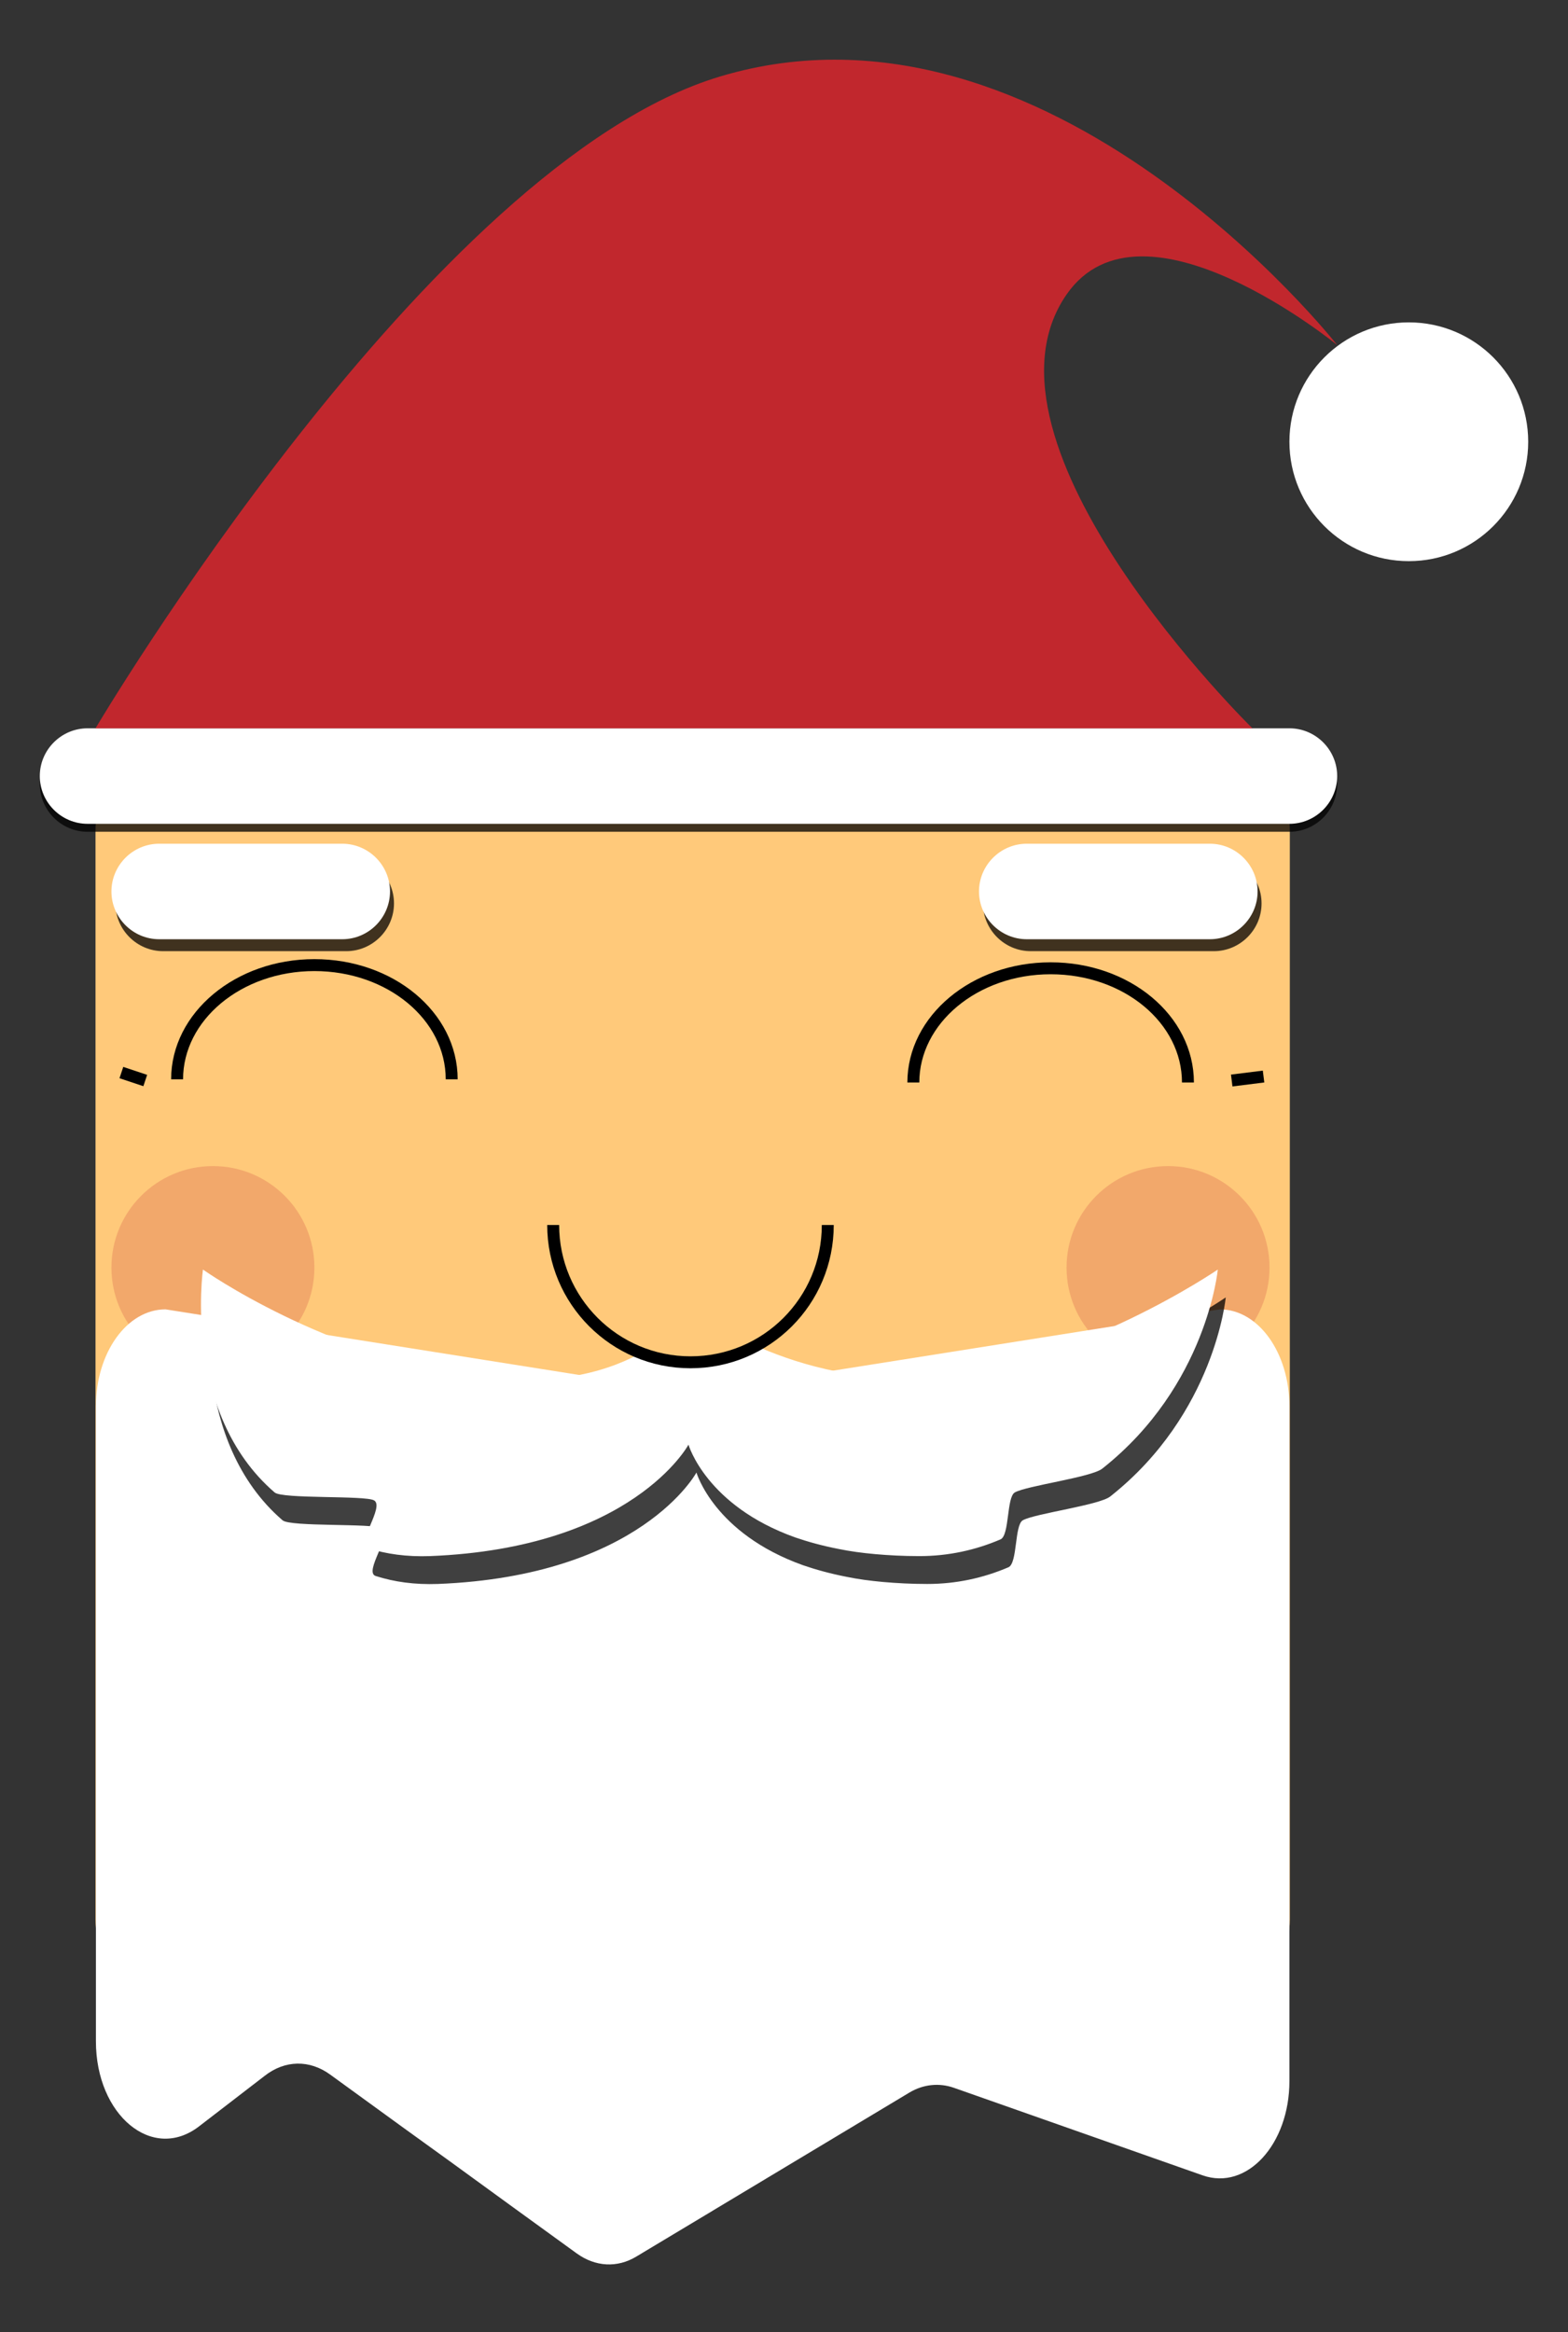 <?xml version="1.0" encoding="utf-8"?>
<!-- Generator: Adobe Illustrator 21.1.0, SVG Export Plug-In . SVG Version: 6.00 Build 0)  -->
<svg version="1.1" xmlns="http://www.w3.org/2000/svg" xmlns:xlink="http://www.w3.org/1999/xlink" x="0px" y="0px"
	 viewBox="0 0 394 586" style="enable-background:new 0 0 394 586;" xml:space="preserve">
<rect x="0" y="0" width="394" height="586" fill="#333333" stroke="none"/>
<style type="text/css">
	.st0{fill:#FFC97A;}
	.st1{opacity:0.2;fill:#C1272D;}
	.st2{fill:#FFFFFF;}
	.st3{opacity:0.75;}
	.st4{fill:none;stroke:#000000;stroke-miterlimit:10;}
	.st5{fill:#C1272D;}
	.st6{fill:none;stroke:#000000;stroke-width:3;stroke-miterlimit:10;}
	.st7{fill:#FFC97A;stroke:#000000;stroke-width:3;stroke-miterlimit:10;}
</style>
<g id="Hintergrund">
</g>
<g id="Ebene_3">
</g>
<g id="Ebene_1">
	<path class="st0" d="M302.3,504H45.7c-12,0-21.7-9.7-21.7-21.7V208.7c0-12,9.7-21.7,21.7-21.7h256.7c12,0,21.7,9.7,21.7,21.7v273.7
		C324,494.3,314.3,504,302.3,504z"/>
	<circle class="st1" cx="293.5" cy="318.5" r="25.5"/>
	<circle class="st1" cx="53.5" cy="318.5" r="25.5"/>
	<path class="st2" d="M302.2,546.6l-62.5-22c-3.7-1.3-7.7-0.9-11.2,1.2L159.9,567c-4.8,2.9-10.3,2.6-15-0.8l-16-11.6l-15.4-11.2
		l-12.6-9.1l-17.9-13c-5.2-3.8-11.4-3.7-16.5,0.3l-16.5,12.7c-11.7,9-25.9-2.8-25.9-21.4V353.4c0-13.5,7.8-24.4,17.5-24.4L174,350
		l132.5-21c9.7,0,17.5,10.9,17.5,24.4v169.5C324,538.8,313.3,550.5,302.2,546.6z"/>
	<g>
		<g class="st3">
			<path d="M305,239h-46c-6.6,0-12-5.4-12-12v0c0-6.6,5.4-12,12-12h46c6.6,0,12,5.4,12,12v0C317,233.6,311.6,239,305,239z"/>
		</g>
		<g>
			<path class="st2" d="M304,236h-46c-6.6,0-12-5.4-12-12v0c0-6.6,5.4-12,12-12h46c6.6,0,12,5.4,12,12v0
				C316,230.6,310.6,236,304,236z"/>
		</g>
	</g>
	<g>
		<g class="st3">
			<path d="M87,239H41c-6.6,0-12-5.4-12-12v0c0-6.6,5.4-12,12-12h46c6.6,0,12,5.4,12,12v0C99,233.6,93.6,239,87,239z"/>
		</g>
		<g>
			<path class="st2" d="M86,236H40c-6.6,0-12-5.4-12-12v0c0-6.6,5.4-12,12-12h46c6.6,0,12,5.4,12,12v0C98,230.6,92.6,236,86,236z"/>
		</g>
	</g>
	<g>
		<g class="st3">
			<path d="M324,209H22c-6.6,0-12-5.4-12-12v0c0-6.6,5.4-12,12-12h302c6.6,0,12,5.4,12,12v0C336,203.6,330.6,209,324,209z"/>
		</g>
		<g>
			<path class="st2" d="M324,207H22c-6.6,0-12-5.4-12-12v0c0-6.6,5.4-12,12-12h302c6.6,0,12,5.4,12,12v0
				C336,201.6,330.6,207,324,207z"/>
		</g>
	</g>
	<path class="st4" d="M209,245.5"/>
	<path class="st5" d="M314.7,183c0,0-72.8-71.3-46.7-109c19-27.4,68,12.7,68,12.7S263.6-5.5,181,19.2C108,41,24,183,24,183"/>
	<circle class="st2" cx="354" cy="111" r="30"/>
	<path class="st6" d="M44.5,271.2c0-15.8,15.4-28.7,34.5-28.7s34.5,12.8,34.5,28.7"/>
	<path class="st6" d="M229.5,272c0-15.8,15.4-28.7,34.5-28.7s34.5,12.8,34.5,28.7"/>
	<g>
		<g class="st3">
			<path d="M176,336c0,0-14,22-53,17s-70-27-70-27s-5.2,36,18,56c1.9,1.7,22.8,0.7,25,2c2.7,1.6-4.7,11-1.6,12
				c4.7,1.5,9.8,2.2,15.6,2c51-2,65-28,65-28s4.4,15.3,26.8,23.3c3.2,1.1,6.8,2.1,10.9,2.9c2.9,0.6,5.9,1,9.2,1.3
				c3.4,0.3,7.1,0.5,11.1,0.5c7.3,0,14.1-1.5,20.4-4.2c2.3-1,1.5-10.6,3.6-11.8c3-1.7,19.3-3.8,22-6c26.3-20.8,29-50,29-50
				s-35,24-71,27S176,336,176,336z"/>
		</g>
		<g>
			<path class="st2" d="M174,329c0,0-14,22-53,17s-70-27-70-27s-5.2,36,18,56c1.9,1.7,22.8,0.7,25,2c2.7,1.6-4.7,11-1.6,12
				c4.7,1.5,9.8,2.2,15.6,2c51-2,65-28,65-28s4.4,15.3,26.8,23.3c3.2,1.1,6.8,2.1,10.9,2.9c2.9,0.6,5.9,1,9.2,1.3
				c3.4,0.3,7.1,0.5,11.1,0.5c7.3,0,14.1-1.5,20.4-4.2c2.3-1,1.5-10.6,3.6-11.8c3-1.7,19.3-3.8,22-6c26.3-20.8,29-50,29-50
				s-35,24-71,27S174,329,174,329z"/>
		</g>
	</g>
	<line class="st6" x1="309.5" y1="271.5" x2="317.5" y2="270.5"/>
	<line class="st6" x1="36.5" y1="271.5" x2="30.5" y2="269.5"/>
	<path class="st7" d="M208,307.8c0,19.1-15.4,34.5-34.5,34.5S139,326.8,139,307.8"/>
</g>
<g id="Ebene_4">
</g>
</svg>
